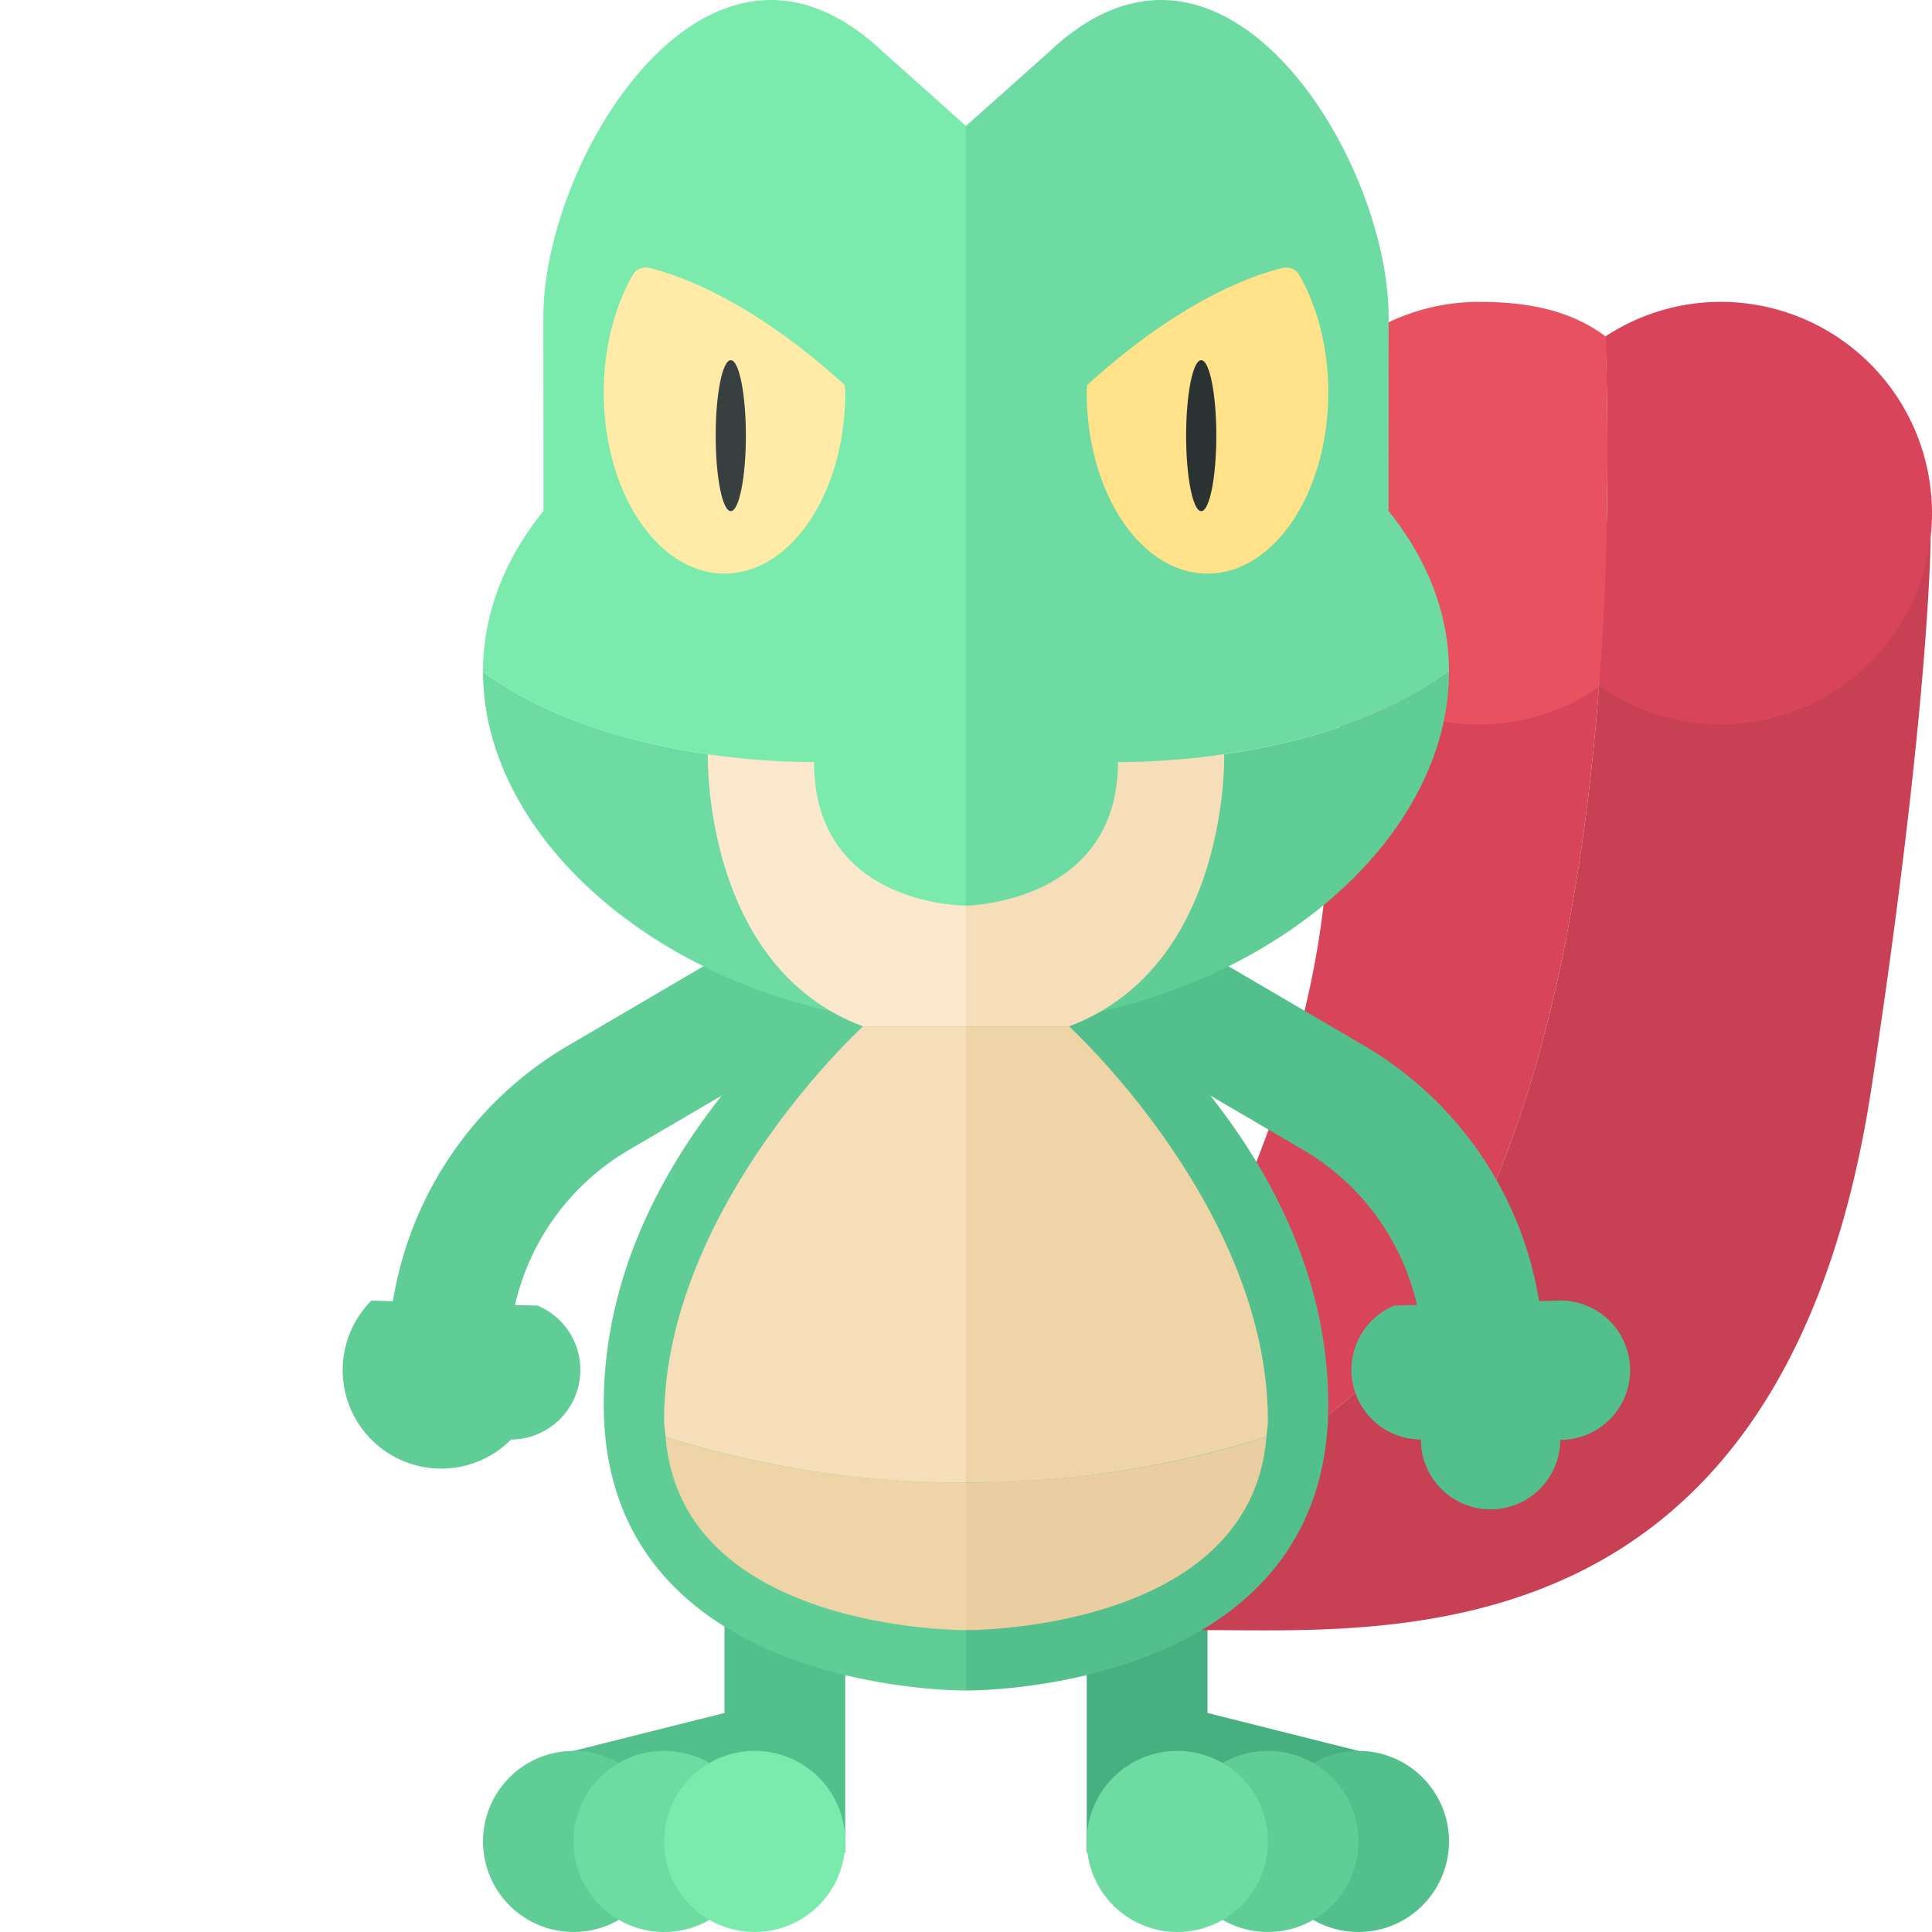 <svg xmlns="http://www.w3.org/2000/svg" width="32" height="32"><path fill="#46B080" d="M22.5 29l-2.5-.628V26h-2v4.688z"/><path fill="#D84459" d="M26.611 8.716C24.166 9.029 22 10.207 22 13.667c0 2.222-.708 4.479-1.417 6.125-1.165 2.706-1.941 4.682-1.954 5.875a34.049 34.049 0 012.829-1.868c4.132-2.459 5.042-9.918 5.153-15.083z"/><path fill="#C84054" d="M20 27c3.084 0 9.56.489 11-9 .977-6.438.977-9.102.977-9.102-1.35-.139-3.444-.428-5.366-.182-.111 5.165-1.021 12.624-5.153 15.082a34.049 34.049 0 00-2.829 1.868C18.62 26.544 19.023 27 20 27z"/><path fill="#D84459" d="M28.5 5c-.706 0-1.361.213-1.911.573a53.137 53.137 0 01-.104 5.782A3.48 3.48 0 0028.5 12a3.5 3.5 0 100-7z"/><path fill="#E85160" d="M24.5 12c.737 0 1.419-.231 1.984-.62.167-2.192.158-4.353.11-5.807C26.008 5.132 25.289 5 24.5 5a3.5 3.5 0 100 7z"/><circle fill="#53BF8C" cx="22.5" cy="30.5" r="1.5"/><circle fill="#60CD96" cx="21" cy="30.5" r="1.5"/><circle fill="#6EDCA2" cx="19.5" cy="30.5" r="1.5"/><path fill="#53BF8C" d="M25.849 21.541l-.357.01a6.015 6.015 0 00-2.882-4.222l-2.917-1.708c-.476-.279-2.646-.242-2.646-.242H16V28s6 .071 6-4.733c0-2.06-.912-3.801-1.953-5.121l1.552.909a4.013 4.013 0 011.87 2.558l-.378.012a1.154 1.154 0 00.444 2.218 1.154 1.154 0 102.308.006 1.154 1.154 0 10.006-2.308zM14 26h-2v2.372L9.5 29l4.5 1.688z"/><circle fill="#60CD96" cx="9.5" cy="30.5" r="1.5"/><circle fill="#6EDCA2" cx="11" cy="30.5" r="1.5"/><circle fill="#7AEBAC" cx="12.5" cy="30.5" r="1.5"/><path fill="#60CD96" d="M14.952 15.379s-2.169-.039-2.646.242L9.39 17.33a6.02 6.02 0 00-2.882 4.222l-.357-.01a1.155 1.155 0 102.314 2.302 1.155 1.155 0 00.444-2.218l-.378-.012a4.01 4.01 0 011.87-2.558l1.552-.909C10.912 19.466 10 21.207 10 23.267 10 28.071 16 28 16 28V15.379h-1.048z"/><path fill="#6EDCA2" d="M13.483 12.621s-3.356.08-5.483-1.496C8 14.163 11.582 17 16 17v-2.172s-2.517.344-2.517-2.207z"/><path fill="#60CD96" d="M24 11.125c-2.127 1.576-5.483 1.496-5.483 1.496 0 2.552-2.517 2.207-2.517 2.207V17c4.418 0 8-2.837 8-5.875z"/><path fill="#FCE8CC" d="M11.724 12.494S11.627 16 14.294 17H16v-4.506h-4.276z"/><path fill="#EFD4A7" d="M16 27v-2.442c-1.785 0-3.469-.278-4.976-.759C11.281 27.039 16 27 16 27z"/><path fill="#F5DEB9" d="M14.294 17S11 20.007 11 23.529c0 .096.017.179.024.269a16.37 16.37 0 004.976.759V17h-1.706zm5.982-4.506S20.373 16 17.706 17H16v-4.506h4.276z"/><path fill="#EACEA1" d="M16 27v-2.442c1.785 0 3.469-.278 4.976-.759C20.719 27.039 16 27 16 27z"/><path fill="#EFD4A7" d="M17.706 17S21 20.007 21 23.529c0 .096-.017.179-.024.269a16.37 16.37 0 01-4.976.759V17h1.706z"/><path fill="#7AEBAC" d="M13.483 12.621C13.483 15.016 16 15 16 15V2.087l-.004-.004A761.01 761.01 0 0014.619.854C14.072.335 13.442 0 12.769 0 10.688 0 9 3.179 9 5.25l.002 3.212C8.365 9.251 8 10.158 8 11.125c2.127 1.576 5.483 1.496 5.483 1.496z"/><path fill="#6EDCA2" d="M18.517 12.621s3.356.08 5.483-1.496c0-.966-.365-1.873-1.002-2.662L23 5.25C23 3.179 21.312 0 19.231 0c-.673 0-1.303.335-1.849.854A761.01 761.01 0 0016 2.087V15s2.517-.031 2.517-2.379z"/><path fill="#FFEAA7" d="M10.753 4.438a.245.245 0 00-.273.118C10.181 5.079 10 5.757 10 6.5c0 1.657.895 3 2 3s2-1.343 2-3c0-.042-.008-.122-.008-.122-1.574-1.435-2.796-1.835-3.239-1.94z"/><ellipse fill="#373F3F" cx="12.104" cy="7.216" rx=".25" ry="1.25"/><path fill="#FFE28A" d="M21.247 4.438a.245.245 0 01.273.118c.299.523.48 1.201.48 1.944 0 1.657-.895 3-2 3s-2-1.343-2-3c0-.042.008-.122.008-.122 1.574-1.435 2.796-1.835 3.239-1.94z"/><ellipse fill="#2B3332" cx="19.896" cy="7.216" rx=".25" ry="1.25"/></svg>
